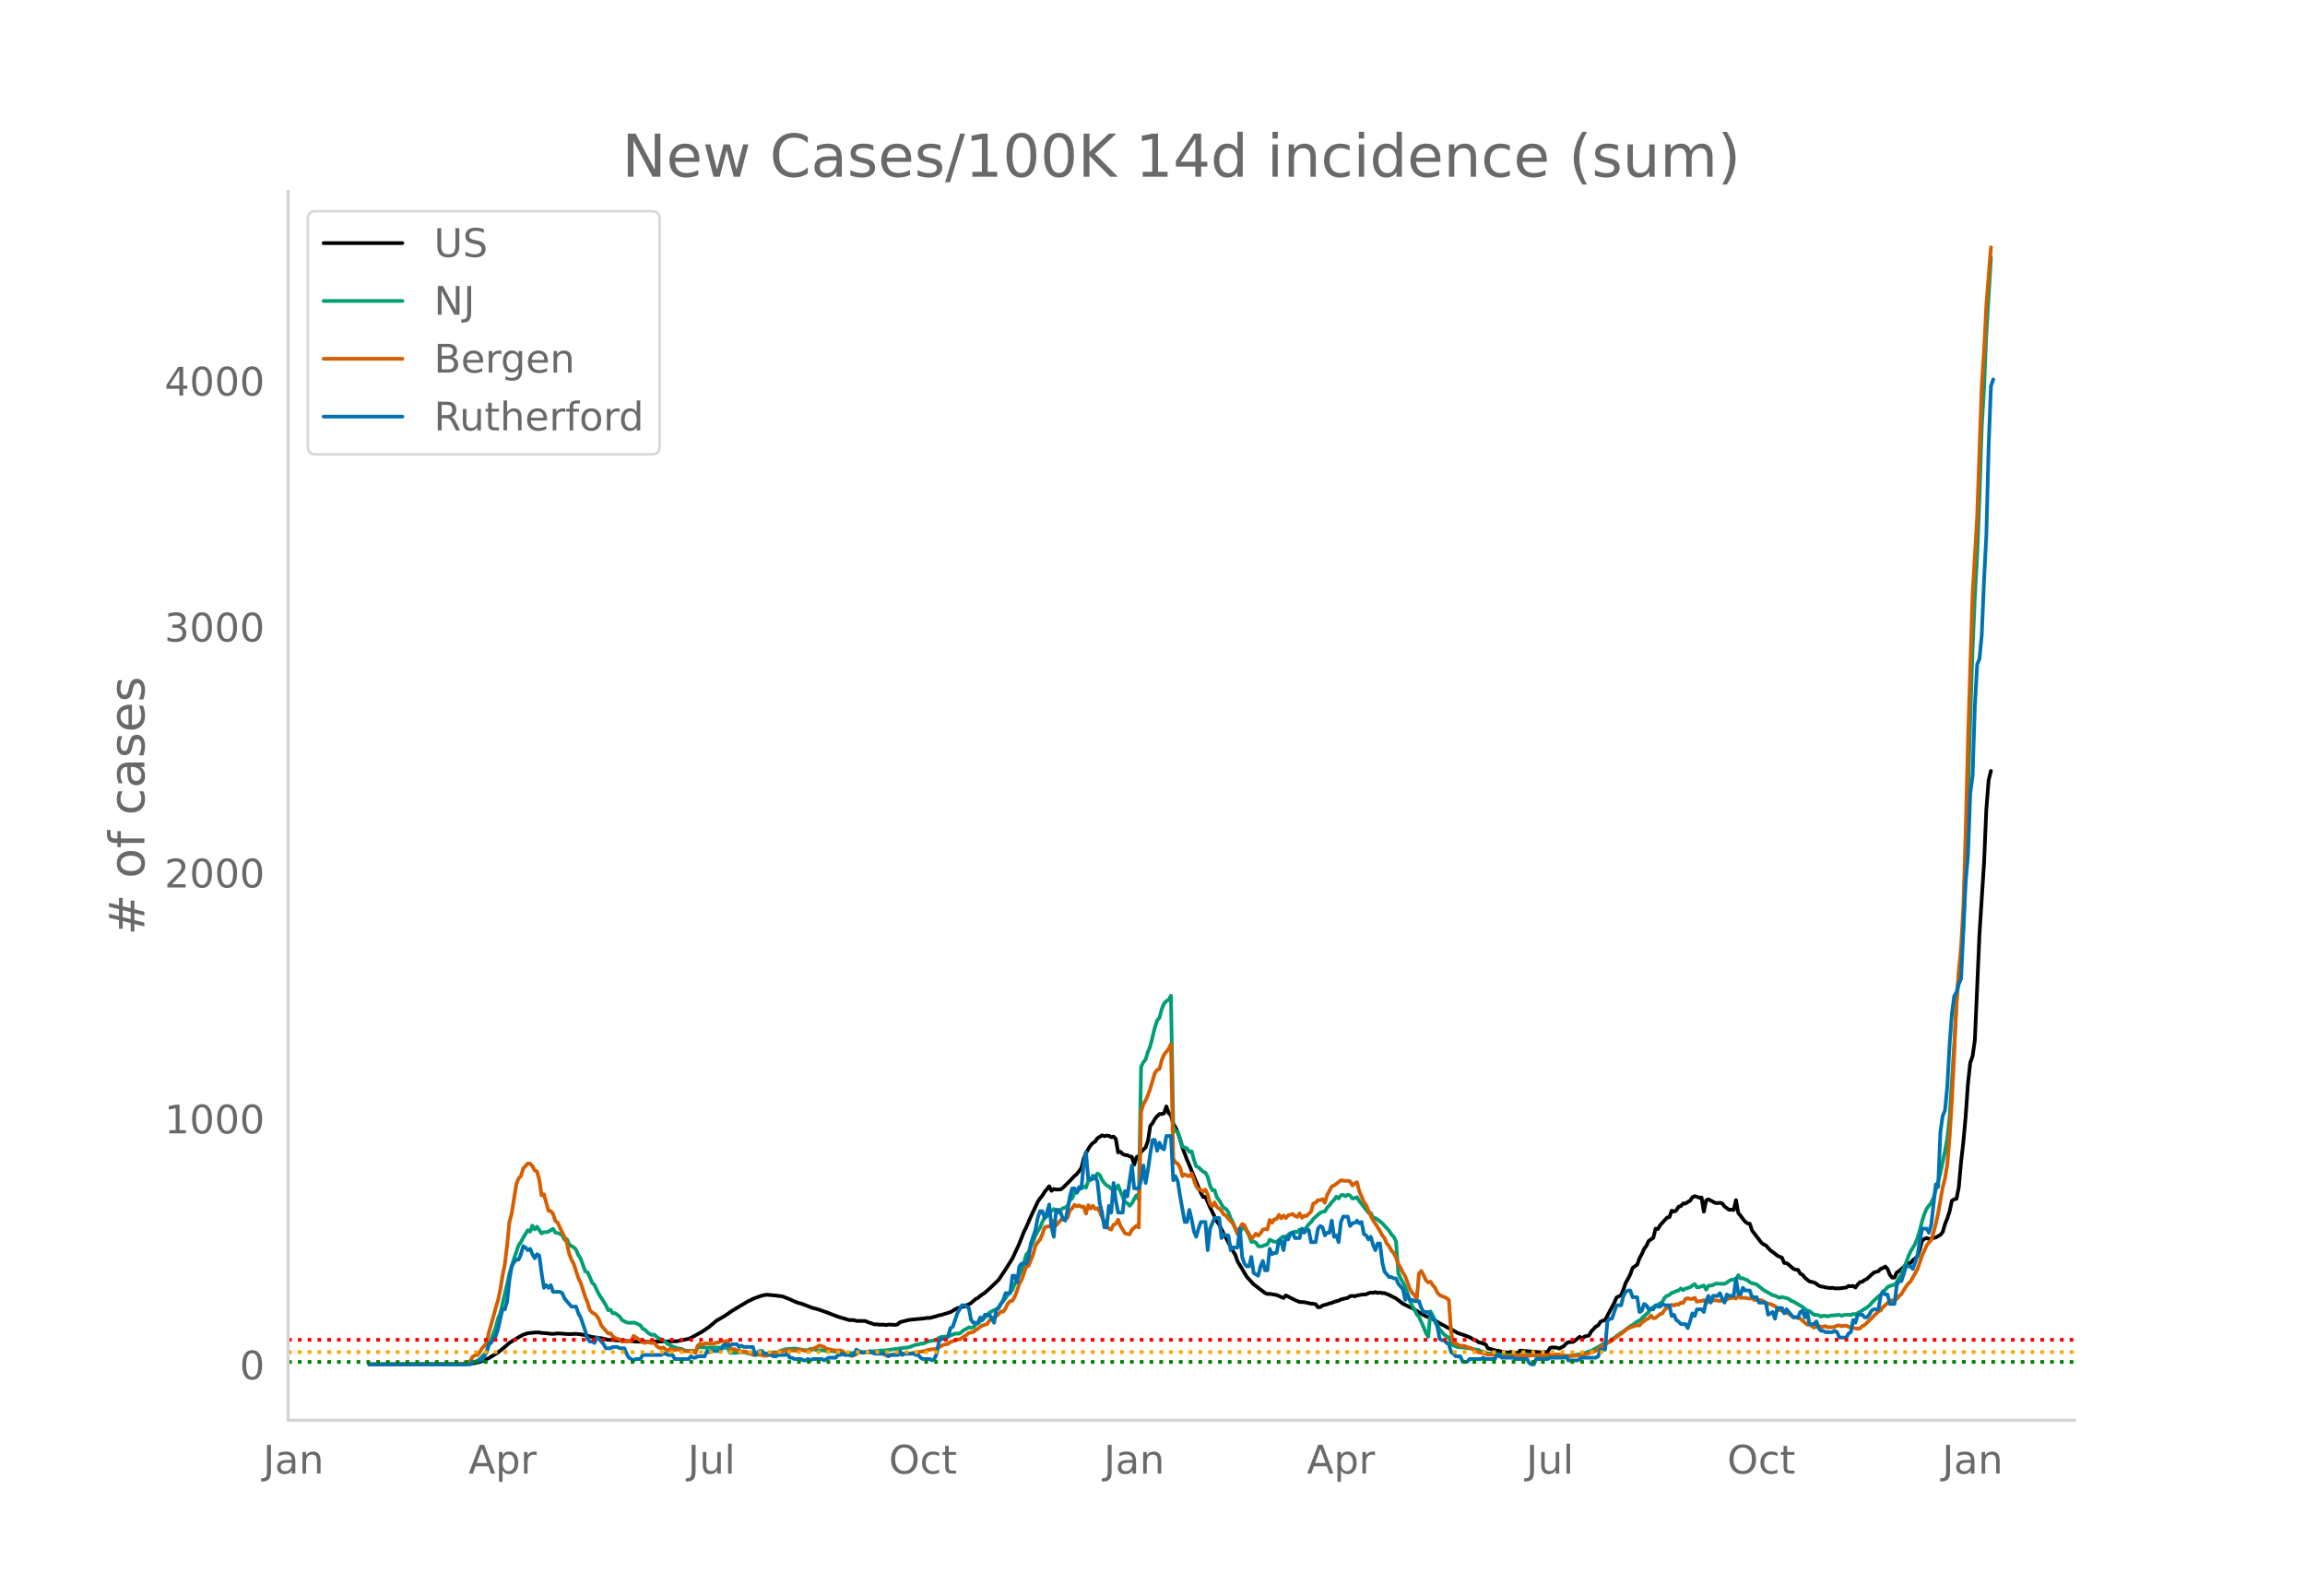 <svg height="864" viewBox="0 0 936 648" width="1248" xmlns="http://www.w3.org/2000/svg" xmlns:xlink="http://www.w3.org/1999/xlink"><defs><style>*{stroke-linecap:butt;stroke-linejoin:round}</style></defs><g id="figure_1"><path d="M0 648h936V0H0z" style="fill:#fff" id="patch_1"/><g id="axes_1"><path d="M117 576.72h725.4V77.76H117z" style="fill:none" id="patch_2"/><path clip-path="url(#pc76103085e)" d="m149.973 554.04 38.242-.107 2.799-.142 1.865-.29 1.866-.45 1.865-.621 1.866-.943 1.865-1.131 1.866-1.168 2.798-2.23 1.866-1.682 1.865-1.143 1.866-1.129 1.865-1.03 1.866-.586 2.798-.292 1.865-.033.933.204 1.866.116 1.865.237.933.029 1.865-.182 1.866.091 2.798.206 2.798-.132 1.866.22 1.865.293 2.799.762 2.798.406.933.104 2.798.629 1.865.087 1.866.127 1.865.196 3.731.14 1.866.188 4.664.056.932.125.933-.15 10.26-.192 4.664-.96.933-.372 4.664-2.598 2.798-1.925 1.865-1.577.933-.8 3.731-2.2 2.798-1.943 6.53-3.904.932-.378.933-.533 2.798-1.036.933-.308 1.866-.346 2.798.258.933.047.932.205.933.056.933.171 2.798 1.084 1.866.868 1.865.727.933.175 4.664 1.788 1.865.449 3.731 1.292 4.664 1.809 4.664 1.374 1.865.007.933.321 3.73.051.934.464 2.798.906.933-.03.932.167 1.866-.01.933.148.932-.208 2.799.144.932-.193.933-.907 3.731-.938 4.664-.465 1.865-.176.933-.182.933.04 2.798-.743.933-.34.933-.134 3.73-1.15 2.799-1.631.933-.152.932-.39.933-.092.933-.54.933-.341.932-.57 1.866-1.622.933-.454.932-.81 1.866-1.279 1.865-1.665 1.866-1.758 1.865-1.837 2.799-4.187 2.798-4.47 2.798-6.065 1.866-4.761.932-1.856 1.866-4.315 2.798-5.976.933-1.4.933-1.138.932-1.496 1.866-2.307.933 1.846.932-.741.933.232 1.866-.062.932-.688 2.799-2.788 1.865-1.975.933-.758 1.865-2.464.933-3.72.933-2.272.933-1.708.932-1.464.933-1.01.933-.577.933-1.328 1.865-1.211.933.36.933-.244.932.091.933.55.933-.244.933.965.932 5.465.933-.284.933.977.933.362.932.064.933.484.933.203.933 3.163.932-2.973.933-.666.933-1.53 1.865-1.875.933-2.642.933-6.081.933-1.067.932-1.71.933-1.136.933-.88.933-.012.932-.259.933-2.818.933 2.721.933.964.932 3.369.933 1.463.933 2.145.933 2.734.932 3.323 1.866 4.949.933 2.122 1.865 4.653 2.798 6.603.933 1.713.933-.022 1.865 4.169 2.799 5.778.932 1.29.933 1.935 1.866 3.501 2.798 5.316.933 1.522.932 2.634 3.731 6.271 2.799 3.07 3.73 2.87.933.668.933.392.933-.043 1.865.318.933.137 2.798 1.234.933-1.066 3.731 1.876 1.866.792 1.865.08 2.798.596.933.066.933.179.933 1.21.932-.025.933-.66 1.866-.52.932-.339.933-.198.933-.414 1.865-.508.933-.509 2.798-.618.933-.666.933-.159.933.208.932-.346 1.866-.339 1.865-.141.933-.46.933-.237.933.106.932-.297.933.313.933-.14.933.193.932.029 1.866.755 1.865.976.933.438 2.798 2.16 2.799 1.371.932.358 2.799 1.77 2.798 1.572 1.865.67 4.664 2.726.933.393.933.631 1.865.883 2.798 1.58 1.866.581 2.798 1.035 1.866 1.109.932.282.933.721.933.161 1.865.672.933 1.613 3.731.934.933.083.933.364 1.865.258.933.02.933-.293.932.326.933.074.933.222.933-1.117 8.394.723 1.866-.13.933-.048.932-1.606.933-.235 1.866.144.932.342 1.866-.928.933-1.05.932-.62 1.866-.075.933-.603.932-.83.933-.671.933.88.933-.967 1.865-.443.933-1.661 1.865-1.966.933-.495.933-1.453.933-.42.932-.253 3.731-7.02.933-2.145 1.866-.947.932-2.343.933-2.684.933-1.599.933-1.87.932-2.596 1.866-1.301.933-2.605.932-1.682.933-2.149.933-1.23.933-1.97 1.865-1.248.933-3.753.933.183.932-1.59 2.799-3.084.932-.137.933-2.661.933.362.933-.467.932-1.493.933-.26.933-1.078.933.05.932-.636.933-.485.933-1.412.933-.485.932.248.933.405.933-.117.933 5.757.932-4.593.933-.403 2.798 1.464.933.079.933-.142.933.23.932 1.242 1.866 1.38.933-.065.932.136.933-3.992.933 5.208.933 1.117.932 1.3.933 1.104.933.68.933.162.932 2.747 3.731 4.895.933.73.933.43 1.865 2.033 1.866 1.34.933.823 1.865.775.933 2.164.933.054.932.668 1.866 1.657.933.325.932.112.933 1.542.933.454.933 1.197 1.865 1.493 1.866.41.932.551.933.735.933.366.933.084.932.3 1.866.225.933-.077.932.205 1.866.02 2.798-.353.933-.636.933.135.932-.137.933.657.933-1.237.933-.973.932-.144.933-.732.933-.412 2.798-2.574 1.866-.56.933-.987.932-.298.933-.634.933 1.027.933 2.368.932 1.118.933-.01.933-2.06.933-.573 1.865-1.625.933-1.022.933-.52.932-.097.933-1.173.933-.646.933-.888.932-2.819.933-3.455.933-.812.933-.377.932.409 2.799-.643 1.865-1.048.933-1.153.933-3.21.932-2.296.933-2.88.933-4.313.933-.574.932-.213.933-4.667.933-10.366.933-8.03.932-10.461.933-13.351.933-8.417.933-2.594.932-6.517 1.866-42.983 1.865-29.042.933-21.792.933-11.804.933-3.754h0" style="fill:none;stroke:#000;stroke-linecap:round;stroke-width:1.5" id="line2d_1"/><path clip-path="url(#pc76103085e)" d="m149.973 554.04 38.242-.11 2.799-.369.932-.345.933-.179.933-.495.933-.647 1.865-1.97.933-.809.933-2.775.932-2.168 1.866-5.075.933-3.567.933-2.212 2.798-11.887.933-4.26 1.865-6.138 1.866-5.385.932-1.255.933-1.812 1.866-3.038.932.58.933-2.45.933 1.52.933-1.07 1.865 2.734.933-.562.933.09.932-.287 1.866-1.115.933 1.523 1.865.472.933.657.933 1.768.932-.228.933 2.136.933.688.933.479.932.96.933 2.227.933 1.413 1.865 5.128.933.436.933 1.907.933 2.325.932.83.933 2.102.933 1.789 1.865 2.902.933 1.51.933 2.004.933-.202.932 1.518.933-.1 1.866 1.398.932 1.401 1.866.98.933.143 1.865-.102.933.194 1.865.93.933 1.386.933.39.933.97.932.688.933.496.933-.194.933.876.932.68 1.866.773 1.865 1.572.933.363.933.631 2.798.9.933.066.933.469.932.246 1.866.026.933-.023.932.441.933-1.898.933-.045.933.171.932-.037.933.148 1.866-.063 1.865-.025.933.052.933-.068 1.865.13.933-.105.933 2.166 1.865-.013.933-.034.933-.15.932.002.933-.145.933.232.933.378.932.032.933.45 1.866.003 3.73-.423 2.799-.54 1.865-.02.933-.72.933-.119.933-.396 1.865-.165h.933l.933-.148 1.865.273 2.798.44.933-.026.933-.508 1.865.237.933.346 1.866-.026.932.018.933.308.933.08.933-.182.932.22.933.038 1.866.399.932.392.933.239.933-.08.933-.313 2.798-.028.933-.313.932-.178.933.229 1.866-.304.932.029 4.664-.486.933.017 10.26-1.346 2.798-1.043.933-.022.933-.358.933-.05.932-.285.933-.546 3.731-.67.933-.826.933-.356 1.865-.188.933.101.933-.598.932-.26.933-.401 1.866-.064 1.865-1.496.933-.404.933-.585.932.152.933-.202.933-1.175.933-.425 2.798-2.403.933-.651.932-1.311 1.866-1.009.933-.198.932-.94.933-1.589.933-.9.933-1.254.932-1.454 1.866-1.94.933-2.396.932-1.568.933-2.184.933-1.598 1.865-6.505.933-.957.933-2.476.933-1.811.932-2.497 1.866-3.297.933-2.198.932-1.713.933-.56 1.866-2.22.932-.785.933.62.933.785.933-1.091.932-.653.933-.28.933-.687.933-2.29.932-.737.933-2.318.933.02.933-1.35.932-.455.933-.727.933.5.933-2.741.932-.355.933-1.808.933.72.933-1.572.932.605.933 1.987.933 1.274.933.961.932.441.933.982.933-.39.933.468.932-1.585.933 2.52 1.866 4.372.932.347.933 1.105.933-.945.933-1.805.932-1.484.933 1.692.933-53.885.933-1.868.932-1.172.933-3.12.933-2.206 1.865-7.576.933-2.916.933-1.045.933-3.553.932-2.244.933-.972.933-.549.933-1.648.932 53.118.933 1.84.933.465.933 2.734.932 3.172.933.295.933.421.933 1.343.932-.214.933 3.45.933 2.638.933.426 1.865 1.769.933.38.933 1.66.932 3.518.933 1.978.933-.032.933 2.967.932 1.057.933 1.779.933 1.348.933.494.932 1.226.933 2.535.933 1.705 1.865 4.712.933-.543.933-2.022.933.015.932 1.329.933 1.835.933 2.587.933-.16.932.47.933 1.408.933.091.933-.154.932-.425.933-.25.933-1.907 1.865.856.933.094.933-.733.933-.95.932-.55.933.447.933-1.088.933-.74.932-.268.933-.39.933.301.933-1.034.932.36.933-.482.933-.698.933-1.438.932-.78.933-1.335 2.798-2.518.933-.36.933-.147.933-1.555.932-.899.933-1.343.933-.899.933-1.3.932.725.933-1.278.933-.154.933.522.932-.633.933.36.933 1.226.933-.163.932-.436.933 1.581 3.731 4.778.933.118.933 1.9.932.167.933.588 1.866 1.462 2.798 3.082.933 1.528.932.917.933 1.904.933 12.91.933 2.058.932 1.632.933 1.883 1.866 5.461.932 2.194.933 1.35.933 2.063.933 1.063 1.865 4.143.933 2.398.933 1.524.932-10.297 1.866 3.585.933 2.042.932 1.725 1.866 2.105.933.714.932.404.933 2.344.933.958 1.865.66 1.866.1 1.865.295 1.866.102.933.44.932.026.933.17.933.547.933.193 1.865.718 2.798.007 1.866.455 1.865.05 2.799.012 1.865-.113 2.798.247 2.799.108.932-.095.933.08 1.866-.072 4.663.31 1.866-.03 4.664.102 1.865-.139 4.664-.83.933-.208 1.865-.759.933-.254 1.865-1.034 1.866-1.042.933-.618 1.865-.696.933-.485 2.798-2.068.933-.711 1.865-1.199 2.799-2.143.932-.492 1.866-1.406.933-.383 1.865-1.768 1.866-1.69.932-1.553 1.866-.868 2.798-1.7.933-1.792.933-.696.932-.316.933-.858.933-.256.933-.48.932-.225.933-.841.933.708.933-.648.932-.229.933-.345 1.866-1.266.932 1.355.933-.102 1.866-.664.932 1.69.933-1.557 1.866-.257.932-.63 3.731.073.933-.468.933-.719.933-.421.932-.22.933.37.933-2.037.933 1.29.932-.048.933.481.933.293.933.829.932.434.933.168.933.313 1.865 1.498.933.773 3.731 2.078.933.21 1.865.87.933-.363 2.798.789.933.775.933.326 3.731 2.17.933.839.932.671.933.183 1.866 1.5.932.013.933.19.933.514.933-.368.932.087.933.25.933-.36 3.731-.29.933.36.932-.296.933-.156 1.866.113.932-.393.933.16 1.866-1.038 2.798-1.744.933-.73 1.865-2.05 1.866-1.656.933-.777.932-1.322.933-.641.933-1.156 1.865-.76.933-.188.933-.989.933-1.7.932-1.394 1.866-4.737.933-2.491.932-2.13 1.866-3.099.933-2.305.932-3.11.933-3.732.933-2.93.933-2.22 1.865-2.455.933-2.025 1.865-6.404.933-3.632 1.866-8.945.932-5.11.933-8.6 1.866-29.216.932-16.737.933-11.601.933-7.257.933-12.185.932-24.158 1.866-61.034.933-27.827.932-21.485.933-16.471.933-23.749.933-28.537.932-15.902.933-21.95 1.866-31.005h0" style="fill:none;stroke:#009e73;stroke-linecap:round;stroke-width:1.5" id="line2d_2"/><path clip-path="url(#pc76103085e)" d="m149.973 554.04 33.579-.075 4.663-.268 1.866-.557.933-.514.932-1.747.933-.471.933-.214.933-1.007.932-1.618.933-.964.933-1.222.933-4.125 1.865-6.578.933-3.535.933-3.043.933-4.328.932-5.743.933-4.725.933-7.735.933-9.364.932-3.557 1.866-11.807.933-2.389.932-.878.933-3.064 1.866-2.057.932.053.933.997.933 1.746.933.471.932 3.354.933 6.364.933-.525 1.865 6.739.933.118.933 1.135.933 2.904.932.632.933 2.089 1.866 3.814.932 2.432.933 4.253.933 2.507.933 1.672 1.865 5.785.933 1.79 1.865 5.828.933 2.292.933 3 .933 1.093.932.429.933.9.933 1.457.933 2.507 1.865 2.121.933 1.029.933-.011.932 1.232.933.686 1.866.578.932.857.933-.118 2.798.022.933-2.196.933.535 2.798 1.982.933.343.933-.503.932.353.933.16.933-.15.933 1.244.932.76.933.29.933-.365.933.89.932.439.933-.793.933.514h.933l.932-.235 1.866.289.933.396 3.73.086.933.707.933-3.01.933-.783.933.547.932-.707 2.799.203.932-.064.933-.429.933-.01.933-.525.932-.032.933.117.933-.3.933 3.032.932.44.933-.097.933.59.933.01.932.343 1.866.107.933.45.932.182.933.665.933-.258.933.033 1.865.321.933.29 1.865-.215 2.799-1.125.932.022.933-.472.933-.096.933-.279.932.247.933-.418.933.171 1.865.086.933-.29.933-.096 1.865.482.933.107.933-.214.933-.621 1.865-.943.933-.546 1.865.61.933.814.933.043 2.798.654 1.866-.118.932.246.933 1.05.933.172 1.865.825.933-.418.933-.279.933-.846.932-.075.933.332.933-.246.933-.022 1.865.268 1.866-.16.932.385 1.866.214.933.654.932-.054.933-.257.933-.043.933-.246.932.107.933-.01.933-.28 2.798.022 1.866-.364.932-.043.933-.321 1.866-.172.932-.235.933-.354 1.866-.321.932.01.933-.268 1.866-1.07.932-.472 1.866-.407.933-.729 2.798-.943.933-.118 2.798-1.832.933-.771 1.865-.407.933-.782.933-.568.932-.782.933-.482 1.866-.643.932-1.436 1.866-1.307.933-.471.932-.804.933-.996.933.01.933-1.339.932-1.96.933-.975.933-.161.933-1.65.932-2.378.933-2.904.933-1.532 1.865-5.314.933-.375 1.866-4.553.932-3.61.933-1.372.933-1.168.933-2.079.932-2.764.933-.375 1.866-.278.932-2.1.933 1.896 1.866-2.143.932-.696.933.247.933-.622.933-2.935.932-.74.933-1.489.933.643.933-.418.932.6.933-.086.933 2.807.933-3.417.932 1.414.933-1.157.933 1.275.933-.279.932 1.425.933 2.368 1.866 3.589.932.89.933.406.933-1.971.933-.386.932-1.639.933 2.475 1.866 3.043.932.268.933.139.933-1.81 1.865-1.715.933.728.933-46.84.933-3.171.932-1.618.933-2.154.933-2.571 1.865-6.375.933-1.221.933-.407.933-3.546.932-2.272 1.866-2.346.933-1.929.932 46.52.933 1.596.933.44.933 1.628.932 3.439.933-.74.933.526.933.246.932-1.157 1.866 5.26.933 1.222.932.235.933.675.933-.803.933 1.94.932 3.76.933 1.082.933-1.586.933 1.918.932.568.933.943.933 1.51.933.407.932 1.254.933.953.933 1.125.933 1.736.932 2.24.933-2.219.933-1.66.933.46.932 2.122.933 1.403.933 2.154 1.865-2.197.933.75.933-.9.933-1.542.932-.161.933.086.933-3.815.933 1.125.932-1.382.933-.171.933-1.682.933 1.425.932-1.114.933 1.05.933-1.115 1.865-.546.933.771.933.386.933-1.457.932 1.843.933-.825.933.096 1.865-1.8.933-3.3.933-.321.933-1.04.932.022.933-.44.933 1.49.933-3.118 1.865-3.503.933-.418.933-.643 1.865-1.446 1.866.268.932-.075.933.236.933 1.66.933-.814.932-.504.933 3.675 1.866 4.329.932 1.317 1.866 4.34.933 1.8 1.865 2.806.933 1.532.933 1.757.932 1.179.933 2.196.933 1.104.933 1.725.932 1.028.933 1.843.933 2.593.933 1.553.932 1.96.933 1.426 1.866 5.153.932 1.575.933.943.933 1.682.933-10.425.932-1.039.933 1.672.933 2.046.933.953.932-.353.933 1.457.933 1.082.933 1.971.932.975.933.45.933.311.933.471.932.665.933 13.435.933 4.05.933.16.932.654.933.343 1.866.16.932.482.933.14.933.45.933.76 1.865.686 2.798.59.933.428.933-.14 1.865.226 1.866.514.933.086 3.73-.215.933-.225 2.799-.128.932.289 1.866.14 1.865-.322.933-.182.933.075 1.865-.032 1.866.107 1.865-.322 3.731.011 2.799.536 1.865.064 2.798-.182 1.866-.225 3.731-1.029 1.865-.707.933-.621 1.866-1.532.932-.354.933-.621.933-.407.933-.568.932-.814 3.731-2.71.933-.869.933-.546 1.865-.772 1.866-.535.933.107.932-1.19.933-.578.933-.782.933-.31.932-1.126.933 1.029.933-.107 1.865-1.607.933-.279.933-1.51.933-.718.932-.525.933-.718.933.321.933-.525.932.172.933-.836.933.16.933-1.65.932-.31.933.3.933.01.933-.46.932 1.564.933-.225.933-.075.933-.321.932 1.318.933-.847 1.866-.375.932-.021 1.866.279.933-.333.932-.032.933-.235.933-.525.933-.065.932-.214.933.396.933-1.082.933.793 1.865-.01.933.224.933.086.932-.182.933.75 1.866.043.932.064.933.396.933.804.933.236.932.075 1.866.91.933 1.115.932.46.933.225.933.75.933.129.932.407.933.74.933.567.933.054.932.375.933.235 2.798 2.422.933-.086 1.866 1.307.932-.568.933-.128.933.407.933-.097.932-.246.933.546.933-.128.933.085.932-.235.933-.429.933-.096.933.31.932-.16.933-.043 1.866.793 2.798.418.933-.129.932-.91.933-.419 5.597-5.528.933-.45.932-1.36.933-.75.933-.911 1.865-1.093.933.022.933-.536.933-1.168.932-.825 1.866-3 .933-1.243.932-.835 2.799-4.993 1.865-5.528 1.866-4.082.932-1.329.933-.857.933-3.075.933-3.578.932-4.232 1.866-10.564.933-3.675.932-5.56.933-11.11.933-15.053.933-18.856.932-21.106.933-12.578.933-9.643.933-16.585.932-29.591.933-37.37 1.866-59.569 1.865-31.594 1.866-53.248.932-13.992.933-18.706 1.866-23.485h0" style="fill:none;stroke:#d55e00;stroke-linecap:round;stroke-width:1.5" id="line2d_3"/><path clip-path="url(#pc76103085e)" d="M149.973 554.04h41.04l.933-1.091h1.866l.933-.546h.932l1.866-3.274.933-3.274.932-.546.933-1.637.933-1.091.933-2.728.933-4.366.932-3.82h.933l.933-3.274.933-8.73.932-5.457.933-1.637.933-1.091h.933l.932-2.183.933-3.274.933.546.933 1.091.932-.546.933 2.183.933 1.637.933-1.637.932.546.933 7.093.933 6.003.933-1.092.932 1.092.933-1.092.933 2.729h2.798l.933.545.933 2.183 2.798 3.274h1.865l.933 2.729.933 1.637 1.865 5.456.933 3.274.933 1.092h.933l.932.545.933-2.182.933.545 1.865 2.183.933 1.637h1.866l.932-.546h1.866l.933.546h1.865l.933 2.183.933 1.637 1.865 1.091.933-.546h1.865l.933-1.637h7.462l.933-.545h.933l.932.545h1.866l.933 1.637h5.596l.933-1.091.933.546h.932l.933-.546h2.798l.933-2.183.933.546.933-.546h3.73l.933-2.182.933-.546.933.546h.933l.932-.546h1.866l.933 1.091.932-.545.933.545h3.731l.933 3.274.933-1.091.932-.546h.933l.933 1.092h1.865l1.866 1.091h.933l.932-.546h2.799l.932-.545.933 1.637h.933l.933.545h2.798l.933.546h.932l.933-.546.933.546.933-.546h3.73l.933.546 1.866-1.091h2.798l.933-1.092h.933l.932-.545.933.545h3.731l.933-2.182 1.865 1.091h2.799l.932-.546 1.866 1.092h4.664l.932 1.091.933-.546h2.798l.933-1.637.933 1.637.933-.545h3.73l.933.545h.933l.933 1.092.933.545h2.798l.933.546.932-.546.933-2.182.933-4.911.933-1.092h1.865l.933-1.091.933-3.274.932-.546 1.866-5.456 1.865-3.275h.933l1.866 1.092.932 4.91.933 1.092h1.866l.932-2.182.933 1.09.933-2.182h1.865l1.866 3.274.933-5.456.932-.546 1.866-3.274.933-2.729h1.865l.933-7.093h.933l.932 2.728.933-6.548.933-1.091h1.865l.933-2.183.933-6.002 1.865-5.457.933-4.911.933-2.728h.933l.932 2.728.933-2.183.933-3.274.933 9.277.932 3.82.933-10.914h.933l.933 1.091.932 2.729.933.545.933-4.365.933-5.457.932-3.274h.933l.933 1.637.933-2.183.932.546.933-9.822.933-4.91.933 10.912h1.865l.933-1.09.933 2.182.932 8.73.933 3.82.933 6.003h.933l.932-8.731.933 2.728.933-12.005.933 7.094.932 4.911h1.866l.933-8.73.932 2.182 1.866-12.55.933 9.276h1.865l.933-3.274.933-6.002.932 7.093.933-5.456.933-6.548.933-5.457h.932l.933 4.365.933-3.274.933 2.183.932.546.933-5.457h1.866l.932 18.007.933-1.637.933 2.183.933 6.002 1.865 10.368h.933l.933-4.911.932 3.82.933 4.91.933 2.183.933-3.274.932-2.728h1.866l.933 11.459.932-8.73 1.866-4.366h1.865l.933 8.185.933-1.637.933.546h.932l.933 6.002.933-1.091h1.865l.933-7.64.933 11.46.933 2.728.932 1.091h.933l.933-3.82.933 6.548 1.865 1.092.933-3.82.933-2.183.932 3.82h.933l.933-8.73.933 2.182.932-.546h.933l.933-4.91h.933l.932 3.819.933-5.457.933 1.092.933-2.183.932-.546.933 2.183h1.866l.932-3.82.933 1.637.933-1.091h.933l.932 4.911h1.866l.933-5.457.932-1.091.933.546.933 3.274.933-1.092h.932l.933-4.91.933 6.547.933-.545.932 2.728.933-8.185.933-2.183h1.865l.933 3.82.933-1.091 1.865-.546v-.546l.933 1.092.933-.546.933 4.911.932.546.933 1.637.933-1.092.933 3.274.932 2.183.933-2.728h.933l.933 7.639.932 3.82 1.866 2.182h.933l.932.546h.933l.933 2.183 1.865 2.182.933 4.366.933-2.183.933 2.183h.932l.933.545h1.866l.932 2.729.933 1.637h1.866l.932 1.091.933 1.637.933 1.092.933 2.182.932 4.911.933.546h.933l.933 1.091.932.546.933 3.274.933.546.933 1.091h1.865l.933 2.183h1.865l.933-1.092h4.664l.933-.545.932.545h3.731l.933-1.637h.933l.933 1.092h4.663l.933.545h4.664l.933 1.637.932.546h.933l.933-2.183h4.664l.932-.545h5.597l.933-.546.932 1.637h3.731l1.866-1.091h5.596l.933-.546.933-2.728h1.865l.933-11.46.933-1.09h.933l1.865-5.458h1.866l.932-3.82.933-1.636.933-.546h.933l.932 2.728h1.866l.933 6.003.932-.546.933-2.728.933.545.933 1.638h1.865l.933-1.638.933.546h.932l.933-1.091.933.545h1.865l.933 4.366.933-.546.933 2.183.932.546.933 1.09h1.866l.932 1.638.933-2.728.933-3.274.933 1.09.932-2.727h1.866l.933 1.09.932-4.365.933-2.182.933 2.728.933-2.728h1.865l.933-1.092.933 2.183.932 1.637.933-3.274.933.546h1.865l.933-7.094.933 6.002.933.546.932-2.728.933 1.091h1.866l.932 2.728h1.866l.933 2.183h2.798l.933 4.911 1.865-1.091.933 2.728.933-4.365h1.865l.933 2.183.933-1.637 2.798 3.274h1.865l.933-2.183.933-.546.933 2.729.932-2.183.933 4.91h1.866l.932-1.09.933 2.728.933 1.091h.933l.932.546h2.799l.932-.546.933.546.933 2.183h2.798l.933-1.637.933-.546.932-4.911.933 1.091.933-3.274h1.865l.933 1.092h.933l.933-1.092.933-1.637.932-.545h1.866l.933-5.457.932-1.637.933 1.091h.933l.933 3.82h1.865l.933-7.64.933-1.637h.932l.933-2.728.933-3.274h1.865l.933 1.091 1.866-5.456 1.865-10.914h1.866l.932 1.637.933-3.274 1.866-16.37.932 1.091.933-22.372.933-6.548.933-2.183.932-9.822.933-16.916.933-12.55.933-7.094.932-1.637.933-3.274.933-2.182 1.865-39.289.933-10.913.933-25.101.933-7.094.932-28.375.933-16.915.933-2.183.933-9.822.932-22.373.933-18.007.933-36.014.933-24.555.932-2.728h0" style="fill:none;stroke:#0072b2;stroke-linecap:round;stroke-width:1.5" id="line2d_4"/><path clip-path="url(#pc76103085e)" d="M117 553.041h725.4" style="fill:none;stroke:green;stroke-dasharray:1.5,2.475;stroke-dashoffset:0;stroke-width:1.5" id="line2d_5"/><path clip-path="url(#pc76103085e)" d="M117 549.046h725.4" style="fill:none;stroke:orange;stroke-dasharray:1.5,2.475;stroke-dashoffset:0;stroke-width:1.5" id="line2d_6"/><path clip-path="url(#pc76103085e)" d="M117 544.053h725.4" style="fill:none;stroke:red;stroke-dasharray:1.5,2.475;stroke-dashoffset:0;stroke-width:1.5" id="line2d_7"/><path d="M117 576.72V77.76" style="fill:none;stroke:#d3d3d3;stroke-linecap:square;stroke-linejoin:miter;stroke-width:1.25" id="patch_3"/><path d="M117 576.72h725.4" style="fill:none;stroke:#d3d3d3;stroke-linecap:square;stroke-linejoin:miter;stroke-width:1.25" id="patch_4"/><g id="matplotlib.axis_1"><g id="xtick_1"><g style="fill:#696969" transform="matrix(.16 0 0 -.16 106.86 598.378)" id="text_1"><defs><path d="M9.813 72.906h9.859V5.078q0-13.187-5-19.14-5-5.954-16.094-5.954h-3.75v8.297h3.078q6.531 0 9.219 3.672Q9.813-4.39 9.813 5.078z" id="DejaVuSans-74"/><path d="M34.281 27.484q-10.89 0-15.093-2.484-4.204-2.484-4.204-8.5 0-4.781 3.157-7.594 3.156-2.797 8.562-2.797 7.485 0 12 5.297 4.516 5.297 4.516 14.078v2zm17.922 3.72V0H43.22v8.297Q40.14 3.328 35.547.953q-4.594-2.375-11.234-2.375-8.391 0-13.36 4.719Q6 8.016 6 15.922q0 9.219 6.172 13.906 6.187 4.688 18.437 4.688h12.61v.89q0 6.203-4.078 9.594-4.078 3.39-11.453 3.39-4.688 0-9.141-1.124-4.438-1.125-8.531-3.375v8.312q4.921 1.906 9.562 2.844 4.64.953 9.031.953 11.875 0 17.735-6.156 5.86-6.14 5.86-18.64z" id="DejaVuSans-97"/><path d="M54.89 33.016V0h-8.984v32.719q0 7.765-3.031 11.61-3.031 3.858-9.078 3.858-7.281 0-11.484-4.64-4.204-4.625-4.204-12.64V0H9.08v54.688h9.03v-8.5q3.235 4.937 7.594 7.374Q30.078 56 35.797 56q9.422 0 14.25-5.828 4.844-5.828 4.844-17.156z" id="DejaVuSans-110"/></defs><use xlink:href="#DejaVuSans-74"/><use x="29.492" xlink:href="#DejaVuSans-97"/><use x="90.771" xlink:href="#DejaVuSans-110"/></g></g><g id="xtick_2"><g style="fill:#696969" transform="matrix(.16 0 0 -.16 190.232 598.378)" id="text_2"><defs><path d="M34.188 63.188 20.797 26.906h26.812zm-5.579 9.718h11.188L67.578 0h-10.25l-6.64 18.703h-32.86L11.188 0H.78z" id="DejaVuSans-65"/><path d="M18.11 8.203v-29H9.077v75.484h9.031v-8.296q2.844 4.875 7.157 7.234Q29.594 56 35.594 56q9.968 0 16.187-7.906 6.235-7.907 6.235-20.797T51.78 6.484q-6.218-7.906-16.187-7.906-6 0-10.328 2.375-4.313 2.375-7.157 7.25zm30.578 19.094q0 9.906-4.079 15.547-4.078 5.64-11.203 5.64-7.14 0-11.218-5.64-4.079-5.64-4.079-15.547 0-9.906 4.078-15.547 4.079-5.64 11.22-5.64 7.124 0 11.202 5.64t4.078 15.547z" id="DejaVuSans-112"/><path d="M41.11 46.297q-1.516.875-3.297 1.281Q36.03 48 33.89 48q-7.625 0-11.703-4.953-4.079-4.953-4.079-14.234V0H9.08v54.688h9.03v-8.5q2.844 4.984 7.375 7.39Q30.031 56 36.531 56q.922 0 2.047-.125 1.125-.11 2.484-.36z" id="DejaVuSans-114"/></defs><use xlink:href="#DejaVuSans-65"/><use x="68.408" xlink:href="#DejaVuSans-112"/><use x="131.885" xlink:href="#DejaVuSans-114"/></g></g><g id="xtick_3"><g style="fill:#696969" transform="matrix(.16 0 0 -.16 279.3 598.378)" id="text_3"><defs><path d="M8.5 21.578v33.11h8.984V21.922q0-7.766 3.016-11.656 3.031-3.875 9.094-3.875 7.265 0 11.484 4.64 4.234 4.64 4.234 12.656v31h8.985V0h-8.984v8.406Q42.047 3.422 37.718 1q-4.313-2.422-10.032-2.422-9.421 0-14.312 5.86Q8.5 10.296 8.5 21.578zM31.11 56z" id="DejaVuSans-117"/><path d="M9.422 75.984h8.984V0H9.422z" id="DejaVuSans-108"/></defs><use xlink:href="#DejaVuSans-74"/><use x="29.492" xlink:href="#DejaVuSans-117"/><use x="92.871" xlink:href="#DejaVuSans-108"/></g></g><g id="xtick_4"><g style="fill:#696969" transform="matrix(.16 0 0 -.16 360.933 598.378)" id="text_4"><defs><path d="M39.406 66.219q-10.75 0-17.078-8.016-6.312-8-6.312-21.828 0-13.766 6.312-21.781 6.328-8 17.078-8 10.735 0 17.016 8 6.281 8.015 6.281 21.781 0 13.828-6.281 21.828-6.281 8.016-17.016 8.016zm0 8q15.328 0 24.5-10.281 9.188-10.282 9.188-27.563 0-17.234-9.188-27.516-9.172-10.28-24.5-10.28-15.375 0-24.593 10.25-9.204 10.265-9.204 27.546t9.204 27.563q9.218 10.28 24.593 10.28z" id="DejaVuSans-79"/><path d="M48.781 52.594v-8.407q-3.812 2.11-7.64 3.157-3.828 1.047-7.735 1.047-8.75 0-13.593-5.547-4.829-5.532-4.829-15.547 0-10.016 4.829-15.563 4.843-5.53 13.593-5.53 3.907 0 7.735 1.046 3.828 1.047 7.64 3.156V2.094Q45.016.344 40.984-.531q-4.015-.89-8.562-.89-12.36 0-19.64 7.765-7.266 7.765-7.266 20.953 0 13.375 7.343 21.031Q20.22 56 33.016 56q4.14 0 8.093-.86 3.953-.843 7.672-2.546z" id="DejaVuSans-99"/><path d="M18.313 70.219V54.688h18.5v-6.985h-18.5V18.016q0-6.688 1.828-8.594 1.828-1.906 7.453-1.906h9.218V0h-9.218q-10.407 0-14.36 3.875-3.953 3.89-3.953 14.14v29.688H2.687v6.984h6.594V70.22z" id="DejaVuSans-116"/></defs><use xlink:href="#DejaVuSans-79"/><use x="78.711" xlink:href="#DejaVuSans-99"/><use x="133.691" xlink:href="#DejaVuSans-116"/></g></g><g id="xtick_5"><g style="fill:#696969" transform="matrix(.16 0 0 -.16 448.246 598.378)" id="text_5"><use xlink:href="#DejaVuSans-74"/><use x="29.492" xlink:href="#DejaVuSans-97"/><use x="90.771" xlink:href="#DejaVuSans-110"/></g></g><g id="xtick_6"><g style="fill:#696969" transform="matrix(.16 0 0 -.16 530.686 598.378)" id="text_6"><use xlink:href="#DejaVuSans-65"/><use x="68.408" xlink:href="#DejaVuSans-112"/><use x="131.885" xlink:href="#DejaVuSans-114"/></g></g><g id="xtick_7"><g style="fill:#696969" transform="matrix(.16 0 0 -.16 619.754 598.378)" id="text_7"><use xlink:href="#DejaVuSans-74"/><use x="29.492" xlink:href="#DejaVuSans-117"/><use x="92.871" xlink:href="#DejaVuSans-108"/></g></g><g id="xtick_8"><g style="fill:#696969" transform="matrix(.16 0 0 -.16 701.387 598.378)" id="text_8"><use xlink:href="#DejaVuSans-79"/><use x="78.711" xlink:href="#DejaVuSans-99"/><use x="133.691" xlink:href="#DejaVuSans-116"/></g></g><g id="xtick_9"><g style="fill:#696969" transform="matrix(.16 0 0 -.16 788.7 598.378)" id="text_9"><use xlink:href="#DejaVuSans-74"/><use x="29.492" xlink:href="#DejaVuSans-97"/><use x="90.771" xlink:href="#DejaVuSans-110"/></g></g></g><g id="matplotlib.axis_2"><g id="ytick_1"><g style="fill:#696969" transform="matrix(.16 0 0 -.16 97.32 560.119)" id="text_10"><defs><path d="M31.781 66.406q-7.61 0-11.453-7.5Q16.5 51.422 16.5 36.375q0-14.984 3.828-22.484 3.844-7.5 11.453-7.5 7.672 0 11.5 7.5 3.844 7.5 3.844 22.484 0 15.047-3.844 22.531-3.828 7.5-11.5 7.5zm0 7.813q12.266 0 18.735-9.703 6.468-9.688 6.468-28.141 0-18.406-6.468-28.11-6.47-9.687-18.735-9.687-12.25 0-18.718 9.688-6.47 9.703-6.47 28.109 0 18.453 6.47 28.14Q19.53 74.22 31.78 74.22z" id="DejaVuSans-48"/></defs><use xlink:href="#DejaVuSans-48"/></g></g><g id="ytick_2"><g style="fill:#696969" transform="matrix(.16 0 0 -.16 66.78 460.245)" id="text_11"><defs><path d="M12.406 8.297h16.11v55.625l-17.532-3.516v8.985l17.438 3.515h9.86V8.296H54.39V0H12.406z" id="DejaVuSans-49"/></defs><use xlink:href="#DejaVuSans-49"/><use x="63.623" xlink:href="#DejaVuSans-48"/><use x="127.246" xlink:href="#DejaVuSans-48"/><use x="190.869" xlink:href="#DejaVuSans-48"/></g></g><g id="ytick_3"><g style="fill:#696969" transform="matrix(.16 0 0 -.16 66.78 360.37)" id="text_12"><defs><path d="M19.188 8.297h34.421V0H7.33v8.297q5.609 5.812 15.296 15.594 9.703 9.797 12.188 12.64 4.734 5.313 6.609 9 1.89 3.688 1.89 7.25 0 5.813-4.078 9.469-4.078 3.672-10.625 3.672-4.64 0-9.797-1.61-5.14-1.609-11-4.89v9.969Q13.767 71.78 18.938 73q5.188 1.219 9.485 1.219 11.328 0 18.062-5.672 6.735-5.656 6.735-15.125 0-4.5-1.688-8.531-1.672-4.016-6.125-9.485-1.218-1.422-7.765-8.187-6.532-6.766-18.453-18.922z" id="DejaVuSans-50"/></defs><use xlink:href="#DejaVuSans-50"/><use x="63.623" xlink:href="#DejaVuSans-48"/><use x="127.246" xlink:href="#DejaVuSans-48"/><use x="190.869" xlink:href="#DejaVuSans-48"/></g></g><g id="ytick_4"><g style="fill:#696969" transform="matrix(.16 0 0 -.16 66.78 260.497)" id="text_13"><defs><path d="M40.578 39.313Q47.656 37.797 51.625 33q3.984-4.781 3.984-11.813 0-10.78-7.422-16.703-7.421-5.906-21.093-5.906-4.578 0-9.438.906-4.86.907-10.031 2.72v9.515q4.094-2.39 8.969-3.61 4.89-1.218 10.218-1.218 9.266 0 14.125 3.656 4.86 3.656 4.86 10.64 0 6.454-4.516 10.079-4.515 3.64-12.562 3.64h-8.5v8.11h8.89q7.266 0 11.125 2.906 3.86 2.906 3.86 8.375 0 5.61-3.985 8.61-3.968 3.015-11.39 3.015-4.063 0-8.703-.89-4.641-.876-10.203-2.72v8.782q5.624 1.562 10.53 2.344 4.907.78 9.25.78 11.235 0 17.766-5.109 6.547-5.093 6.547-13.78 0-6.063-3.468-10.235-3.47-4.172-9.86-5.782z" id="DejaVuSans-51"/></defs><use xlink:href="#DejaVuSans-51"/><use x="63.623" xlink:href="#DejaVuSans-48"/><use x="127.246" xlink:href="#DejaVuSans-48"/><use x="190.869" xlink:href="#DejaVuSans-48"/></g></g><g id="ytick_5"><g style="fill:#696969" transform="matrix(.16 0 0 -.16 66.78 160.622)" id="text_14"><defs><path d="M37.797 64.313 12.89 25.39h24.906zm-2.594 8.593H47.61V25.391h10.407v-8.203H47.609V0h-9.812v17.188H4.89v9.515z" id="DejaVuSans-52"/></defs><use xlink:href="#DejaVuSans-52"/><use x="63.623" xlink:href="#DejaVuSans-48"/><use x="127.246" xlink:href="#DejaVuSans-48"/><use x="190.869" xlink:href="#DejaVuSans-48"/></g></g><g style="fill:#696969" transform="matrix(0 -.2 -.2 0 58.62 379.813)" id="text_15"><defs><path d="M51.125 44H36.922l-4.11-16.313h14.313zm-7.328 27.781-5.078-20.265h14.265L58.11 71.78h7.813L60.89 51.516h15.234V44h-17.14l-4-16.313h15.53V20.22H53.079L48 0h-7.813l5.032 20.219H30.906L25.875 0h-7.86l5.079 20.219H7.719v7.468h17.187L29 44H13.281v7.516h17.625l4.985 20.265z" id="DejaVuSans-35"/><path d="M30.61 48.39q-7.22 0-11.422-5.64-4.204-5.64-4.204-15.453 0-9.813 4.172-15.453 4.188-5.64 11.453-5.64 7.188 0 11.375 5.655 4.203 5.672 4.203 15.438 0 9.719-4.203 15.406-4.187 5.688-11.375 5.688zm0 7.61q11.718 0 18.406-7.625 6.703-7.61 6.703-21.078 0-13.422-6.703-21.078-6.688-7.64-18.407-7.64-11.765 0-18.437 7.64-6.656 7.656-6.656 21.078 0 13.469 6.656 21.078Q18.844 56 30.609 56z" id="DejaVuSans-111"/><path d="M37.11 75.984V68.5h-8.594q-4.828 0-6.72-1.953-1.874-1.953-1.874-7.031v-4.828h14.797v-6.985H19.922V0H10.89v47.703H2.297v6.984h8.594V58.5q0 9.125 4.25 13.297 4.25 4.187 13.468 4.187z" id="DejaVuSans-102"/><path d="M44.281 53.078v-8.5q-3.797 1.953-7.906 2.922-4.094.984-8.5.984-6.688 0-10.031-2.047-3.344-2.046-3.344-6.156 0-3.125 2.39-4.906 2.391-1.781 9.626-3.39l3.078-.688q9.562-2.047 13.593-5.781 4.032-3.735 4.032-10.422 0-7.625-6.032-12.078-6.03-4.438-16.578-4.438-4.39 0-9.156.86Q10.688.296 5.422 2v9.281q4.984-2.594 9.812-3.89 4.829-1.282 9.579-1.282 6.343 0 9.75 2.172 3.421 2.172 3.421 6.125 0 3.656-2.468 5.61-2.453 1.953-10.813 3.765l-3.125.735q-8.344 1.75-12.062 5.39-3.704 3.64-3.704 9.985 0 7.718 5.47 11.906Q16.75 56 26.811 56q4.97 0 9.36-.734 4.406-.72 8.11-2.188z" id="DejaVuSans-115"/><path d="M56.203 29.594v-4.39H14.891q.593-9.282 5.593-14.142 5-4.859 13.938-4.859 5.172 0 10.031 1.266 4.86 1.265 9.656 3.812v-8.5Q49.266.734 44.187-.344 39.11-1.422 33.892-1.422q-13.094 0-20.735 7.61-7.64 7.625-7.64 20.625 0 13.421 7.25 21.296Q20.016 56 32.328 56q11.031 0 17.453-7.11 6.422-7.093 6.422-19.296zm-8.984 2.64q-.094 7.36-4.125 11.75-4.032 4.407-10.672 4.407-7.516 0-12.031-4.25-4.516-4.25-5.203-11.97z" id="DejaVuSans-101"/></defs><use xlink:href="#DejaVuSans-35"/><use x="83.789" xlink:href="#DejaVuSans-32"/><use x="115.576" xlink:href="#DejaVuSans-111"/><use x="176.758" xlink:href="#DejaVuSans-102"/><use x="211.963" xlink:href="#DejaVuSans-32"/><use x="243.75" xlink:href="#DejaVuSans-99"/><use x="298.73" xlink:href="#DejaVuSans-97"/><use x="360.01" xlink:href="#DejaVuSans-115"/><use x="412.109" xlink:href="#DejaVuSans-101"/><use x="473.633" xlink:href="#DejaVuSans-115"/></g></g><g style="fill:#696969" transform="matrix(.24 0 0 -.24 252.577 71.76)" id="text_16"><defs><path d="M9.813 72.906h13.28l32.329-60.984v60.984h9.562V0h-13.28L19.39 60.984V0H9.813z" id="DejaVuSans-78"/><path d="M4.203 54.688h8.985l11.234-42.672 11.172 42.672h10.593l11.235-42.672 11.187 42.672h8.985L63.28 0H52.688L40.922 44.828 29.109 0H18.5z" id="DejaVuSans-119"/><path d="M64.406 67.281v-10.39q-4.984 4.64-10.625 6.922-5.64 2.296-11.984 2.296-12.5 0-19.14-7.64-6.641-7.64-6.641-22.094 0-14.406 6.64-22.047 6.64-7.64 19.14-7.64 6.345 0 11.985 2.296 5.64 2.297 10.625 6.938V5.609Q59.234 2.094 53.437.33q-5.78-1.75-12.218-1.75-16.563 0-26.094 10.124-9.516 10.14-9.516 27.672 0 17.578 9.516 27.703 9.531 10.14 26.094 10.14 6.531 0 12.312-1.734 5.797-1.734 10.875-5.203z" id="DejaVuSans-67"/><path d="M25.39 72.906h8.297L8.297-9.28H0z" id="DejaVuSans-47"/><path d="M9.813 72.906h9.859V42.094L52.39 72.906h12.703L28.906 38.922 67.672 0H54.688L19.672 35.11V0h-9.86z" id="DejaVuSans-75"/><path d="M45.406 46.39v29.594h8.985V0h-8.985v8.203Q42.578 3.328 38.25.953q-4.313-2.375-10.375-2.375-9.906 0-16.14 7.906-6.22 7.922-6.22 20.813 0 12.89 6.22 20.797Q17.968 56 27.874 56q6.063 0 10.375-2.375 4.328-2.36 7.156-7.234zm-30.61-19.093q0-9.906 4.079-15.547 4.078-5.64 11.203-5.64 7.125 0 11.219 5.64 4.11 5.64 4.11 15.547 0 9.906-4.11 15.547-4.094 5.64-11.219 5.64-7.125 0-11.203-5.64-4.078-5.64-4.078-15.547z" id="DejaVuSans-100"/><path d="M9.422 54.688h8.984V0H9.422zm0 21.296h8.984v-11.39H9.422z" id="DejaVuSans-105"/><path d="M31 75.875q-6.531-11.219-9.719-22.219-3.172-10.984-3.172-22.265 0-11.266 3.203-22.328Q24.517-2 31-13.188h-7.813Q15.875-1.704 12.235 9.375q-3.64 11.078-3.64 22.016 0 10.89 3.61 21.922 3.624 11.046 10.983 22.562z" id="DejaVuSans-40"/><path d="M52 44.188q3.375 6.062 8.063 8.937Q64.75 56 71.093 56q8.548 0 13.188-5.984 4.64-5.97 4.64-17V0h-9.03v32.719q0 7.86-2.797 11.656-2.781 3.813-8.485 3.813-6.984 0-11.046-4.641-4.047-4.625-4.047-12.64V0h-9.032v32.719q0 7.906-2.78 11.687-2.782 3.782-8.595 3.782-6.89 0-10.953-4.657-4.047-4.656-4.047-12.625V0H9.08v54.688h9.03v-8.5q3.078 5.03 7.375 7.421Q29.781 56 35.687 56q5.97 0 10.141-3.031Q50 49.953 52 44.187z" id="DejaVuSans-109"/><path d="M8.016 75.875h7.812q7.313-11.516 10.953-22.563 3.64-11.03 3.64-21.921 0-10.938-3.64-22.016-3.64-11.078-10.953-22.563H8.016Q14.5-2 17.703 9.063q3.203 11.063 3.203 22.329 0 11.28-3.203 22.265-3.203 11-9.687 22.219z" id="DejaVuSans-41"/></defs><use xlink:href="#DejaVuSans-78"/><use x="74.805" xlink:href="#DejaVuSans-101"/><use x="136.328" xlink:href="#DejaVuSans-119"/><use x="218.115" xlink:href="#DejaVuSans-32"/><use x="249.902" xlink:href="#DejaVuSans-67"/><use x="319.727" xlink:href="#DejaVuSans-97"/><use x="381.006" xlink:href="#DejaVuSans-115"/><use x="433.105" xlink:href="#DejaVuSans-101"/><use x="494.629" xlink:href="#DejaVuSans-115"/><use x="546.729" xlink:href="#DejaVuSans-47"/><use x="580.42" xlink:href="#DejaVuSans-49"/><use x="644.043" xlink:href="#DejaVuSans-48"/><use x="707.666" xlink:href="#DejaVuSans-48"/><use x="771.289" xlink:href="#DejaVuSans-75"/><use x="836.865" xlink:href="#DejaVuSans-32"/><use x="868.652" xlink:href="#DejaVuSans-49"/><use x="932.275" xlink:href="#DejaVuSans-52"/><use x="995.898" xlink:href="#DejaVuSans-100"/><use x="1059.375" xlink:href="#DejaVuSans-32"/><use x="1091.162" xlink:href="#DejaVuSans-105"/><use x="1118.945" xlink:href="#DejaVuSans-110"/><use x="1182.324" xlink:href="#DejaVuSans-99"/><use x="1237.305" xlink:href="#DejaVuSans-105"/><use x="1265.088" xlink:href="#DejaVuSans-100"/><use x="1328.564" xlink:href="#DejaVuSans-101"/><use x="1390.088" xlink:href="#DejaVuSans-110"/><use x="1453.467" xlink:href="#DejaVuSans-99"/><use x="1508.447" xlink:href="#DejaVuSans-101"/><use x="1569.971" xlink:href="#DejaVuSans-32"/><use x="1601.758" xlink:href="#DejaVuSans-40"/><use x="1640.771" xlink:href="#DejaVuSans-115"/><use x="1692.871" xlink:href="#DejaVuSans-117"/><use x="1756.25" xlink:href="#DejaVuSans-109"/><use x="1853.662" xlink:href="#DejaVuSans-41"/></g><g id="legend_1"><path d="M128.2 184.5h136.45q3.2 0 3.2-3.2V88.96q0-3.2-3.2-3.2H128.2q-3.2 0-3.2 3.2v92.34q0 3.2 3.2 3.2z" style="fill:none;opacity:.8;stroke:#ccc;stroke-linejoin:miter" id="patch_5"/><path d="M131.4 98.718h32" style="fill:none;stroke:#000;stroke-linecap:round;stroke-width:1.5" id="line2d_8"/><g style="fill:#696969" transform="matrix(.16 0 0 -.16 176.2 104.317)" id="text_17"><defs><path d="M8.688 72.906h9.921V28.61q0-11.718 4.235-16.875 4.25-5.14 13.781-5.14 9.469 0 13.719 5.14 4.25 5.157 4.25 16.875v44.297H64.5V27.391q0-14.25-7.063-21.532-7.046-7.28-20.812-7.28-13.828 0-20.89 7.28-7.047 7.282-7.047 21.532z" id="DejaVuSans-85"/><path d="M53.516 70.516V60.89q-5.61 2.687-10.594 4-4.984 1.328-9.625 1.328-8.047 0-12.422-3.125t-4.375-8.89q0-4.845 2.906-7.313 2.907-2.453 11.016-3.97l5.953-1.218q11.031-2.11 16.281-7.406 5.25-5.297 5.25-14.172 0-10.61-7.11-16.078-7.093-5.469-20.812-5.469-5.172 0-11.015 1.172Q13.14.922 6.89 3.219v10.156q6-3.36 11.765-5.078 5.766-1.703 11.328-1.703 8.438 0 13.032 3.312 4.593 3.328 4.593 9.485 0 5.359-3.297 8.39-3.296 3.032-10.812 4.547L27.484 33.5q-11.03 2.188-15.968 6.875-4.922 4.688-4.922 13.047 0 9.672 6.812 15.234 6.813 5.563 18.766 5.563 5.14 0 10.453-.938 5.328-.922 10.89-2.765z" id="DejaVuSans-83"/></defs><use xlink:href="#DejaVuSans-85"/><use x="73.193" xlink:href="#DejaVuSans-83"/></g><path d="M131.4 122.203h32" style="fill:none;stroke:#009e73;stroke-linecap:round;stroke-width:1.5" id="line2d_10"/><g style="fill:#696969" transform="matrix(.16 0 0 -.16 176.2 127.802)" id="text_18"><use xlink:href="#DejaVuSans-78"/><use x="74.805" xlink:href="#DejaVuSans-74"/></g><path d="M131.4 145.688h32" style="fill:none;stroke:#d55e00;stroke-linecap:round;stroke-width:1.5" id="line2d_12"/><g style="fill:#696969" transform="matrix(.16 0 0 -.16 176.2 151.287)" id="text_19"><defs><path d="M19.672 34.813V8.108H35.5q7.953 0 11.781 3.297 3.844 3.297 3.844 10.078 0 6.844-3.844 10.078-3.828 3.25-11.781 3.25zm0 29.984V42.828h14.61q7.218 0 10.75 2.703 3.546 2.719 3.546 8.282 0 5.515-3.547 8.25-3.531 2.734-10.75 2.734zm-9.86 8.11h25.204q11.28 0 17.375-4.688Q58.5 63.53 58.5 54.89q0-6.703-3.125-10.657-3.125-3.953-9.188-4.922 7.282-1.562 11.313-6.53 4.031-4.954 4.031-12.376 0-9.765-6.64-15.093Q48.25 0 35.984 0H9.812z" id="DejaVuSans-66"/><path d="M45.406 27.984q0 9.766-4.031 15.125-4.016 5.375-11.297 5.375-7.219 0-11.25-5.375-4.031-5.359-4.031-15.125 0-9.718 4.031-15.093t11.25-5.375q7.281 0 11.297 5.375 4.031 5.375 4.031 15.093zm8.985-21.203q0-13.953-6.203-20.765Q42-20.797 29.203-20.797q-4.734 0-8.937.703-4.203.703-8.157 2.172v8.735q3.954-2.141 7.813-3.157 3.86-1.031 7.86-1.031 8.843 0 13.234 4.61 4.39 4.609 4.39 13.937v4.453q-2.781-4.844-7.125-7.234Q33.938 0 27.875 0 17.828 0 11.672 7.656q-6.156 7.672-6.156 20.328 0 12.688 6.156 20.344Q17.828 56 27.875 56q6.063 0 10.406-2.39 4.344-2.391 7.125-7.22v8.297h8.985z" id="DejaVuSans-103"/></defs><use xlink:href="#DejaVuSans-66"/><use x="68.604" xlink:href="#DejaVuSans-101"/><use x="130.127" xlink:href="#DejaVuSans-114"/><use x="169.49" xlink:href="#DejaVuSans-103"/><use x="232.967" xlink:href="#DejaVuSans-101"/><use x="294.49" xlink:href="#DejaVuSans-110"/></g><path d="M131.4 169.173h32" style="fill:none;stroke:#0072b2;stroke-linecap:round;stroke-width:1.5" id="line2d_14"/><g style="fill:#696969" transform="matrix(.16 0 0 -.16 176.2 174.773)" id="text_20"><defs><path d="M44.39 34.188q3.172-1.079 6.172-4.594 3-3.516 6.032-9.672L66.609 0H56l-9.313 18.703q-3.624 7.328-7.015 9.719-3.39 2.39-9.25 2.39h-10.75V0h-9.86v72.906h22.266q12.5 0 18.656-5.234 6.157-5.219 6.157-15.766 0-6.89-3.203-11.437-3.204-4.532-9.297-6.282zM19.673 64.797V38.922h12.406q7.125 0 10.766 3.297 3.64 3.297 3.64 9.687 0 6.39-3.64 9.64-3.64 3.25-10.766 3.25z" id="DejaVuSans-82"/><path d="M54.89 33.016V0h-8.984v32.719q0 7.765-3.031 11.61-3.031 3.858-9.078 3.858-7.281 0-11.484-4.64-4.204-4.625-4.204-12.64V0H9.08v75.984h9.03V46.188q3.235 4.937 7.594 7.374Q30.078 56 35.797 56q9.422 0 14.25-5.828 4.844-5.828 4.844-17.156z" id="DejaVuSans-104"/></defs><use xlink:href="#DejaVuSans-82"/><use x="64.982" xlink:href="#DejaVuSans-117"/><use x="128.361" xlink:href="#DejaVuSans-116"/><use x="167.57" xlink:href="#DejaVuSans-104"/><use x="230.949" xlink:href="#DejaVuSans-101"/><use x="292.473" xlink:href="#DejaVuSans-114"/><use x="333.586" xlink:href="#DejaVuSans-102"/><use x="368.791" xlink:href="#DejaVuSans-111"/><use x="429.973" xlink:href="#DejaVuSans-114"/><use x="469.336" xlink:href="#DejaVuSans-100"/></g></g></g></g><defs><clipPath id="pc76103085e"><path d="M117 77.76h725.4v498.96H117z"/></clipPath></defs></svg>